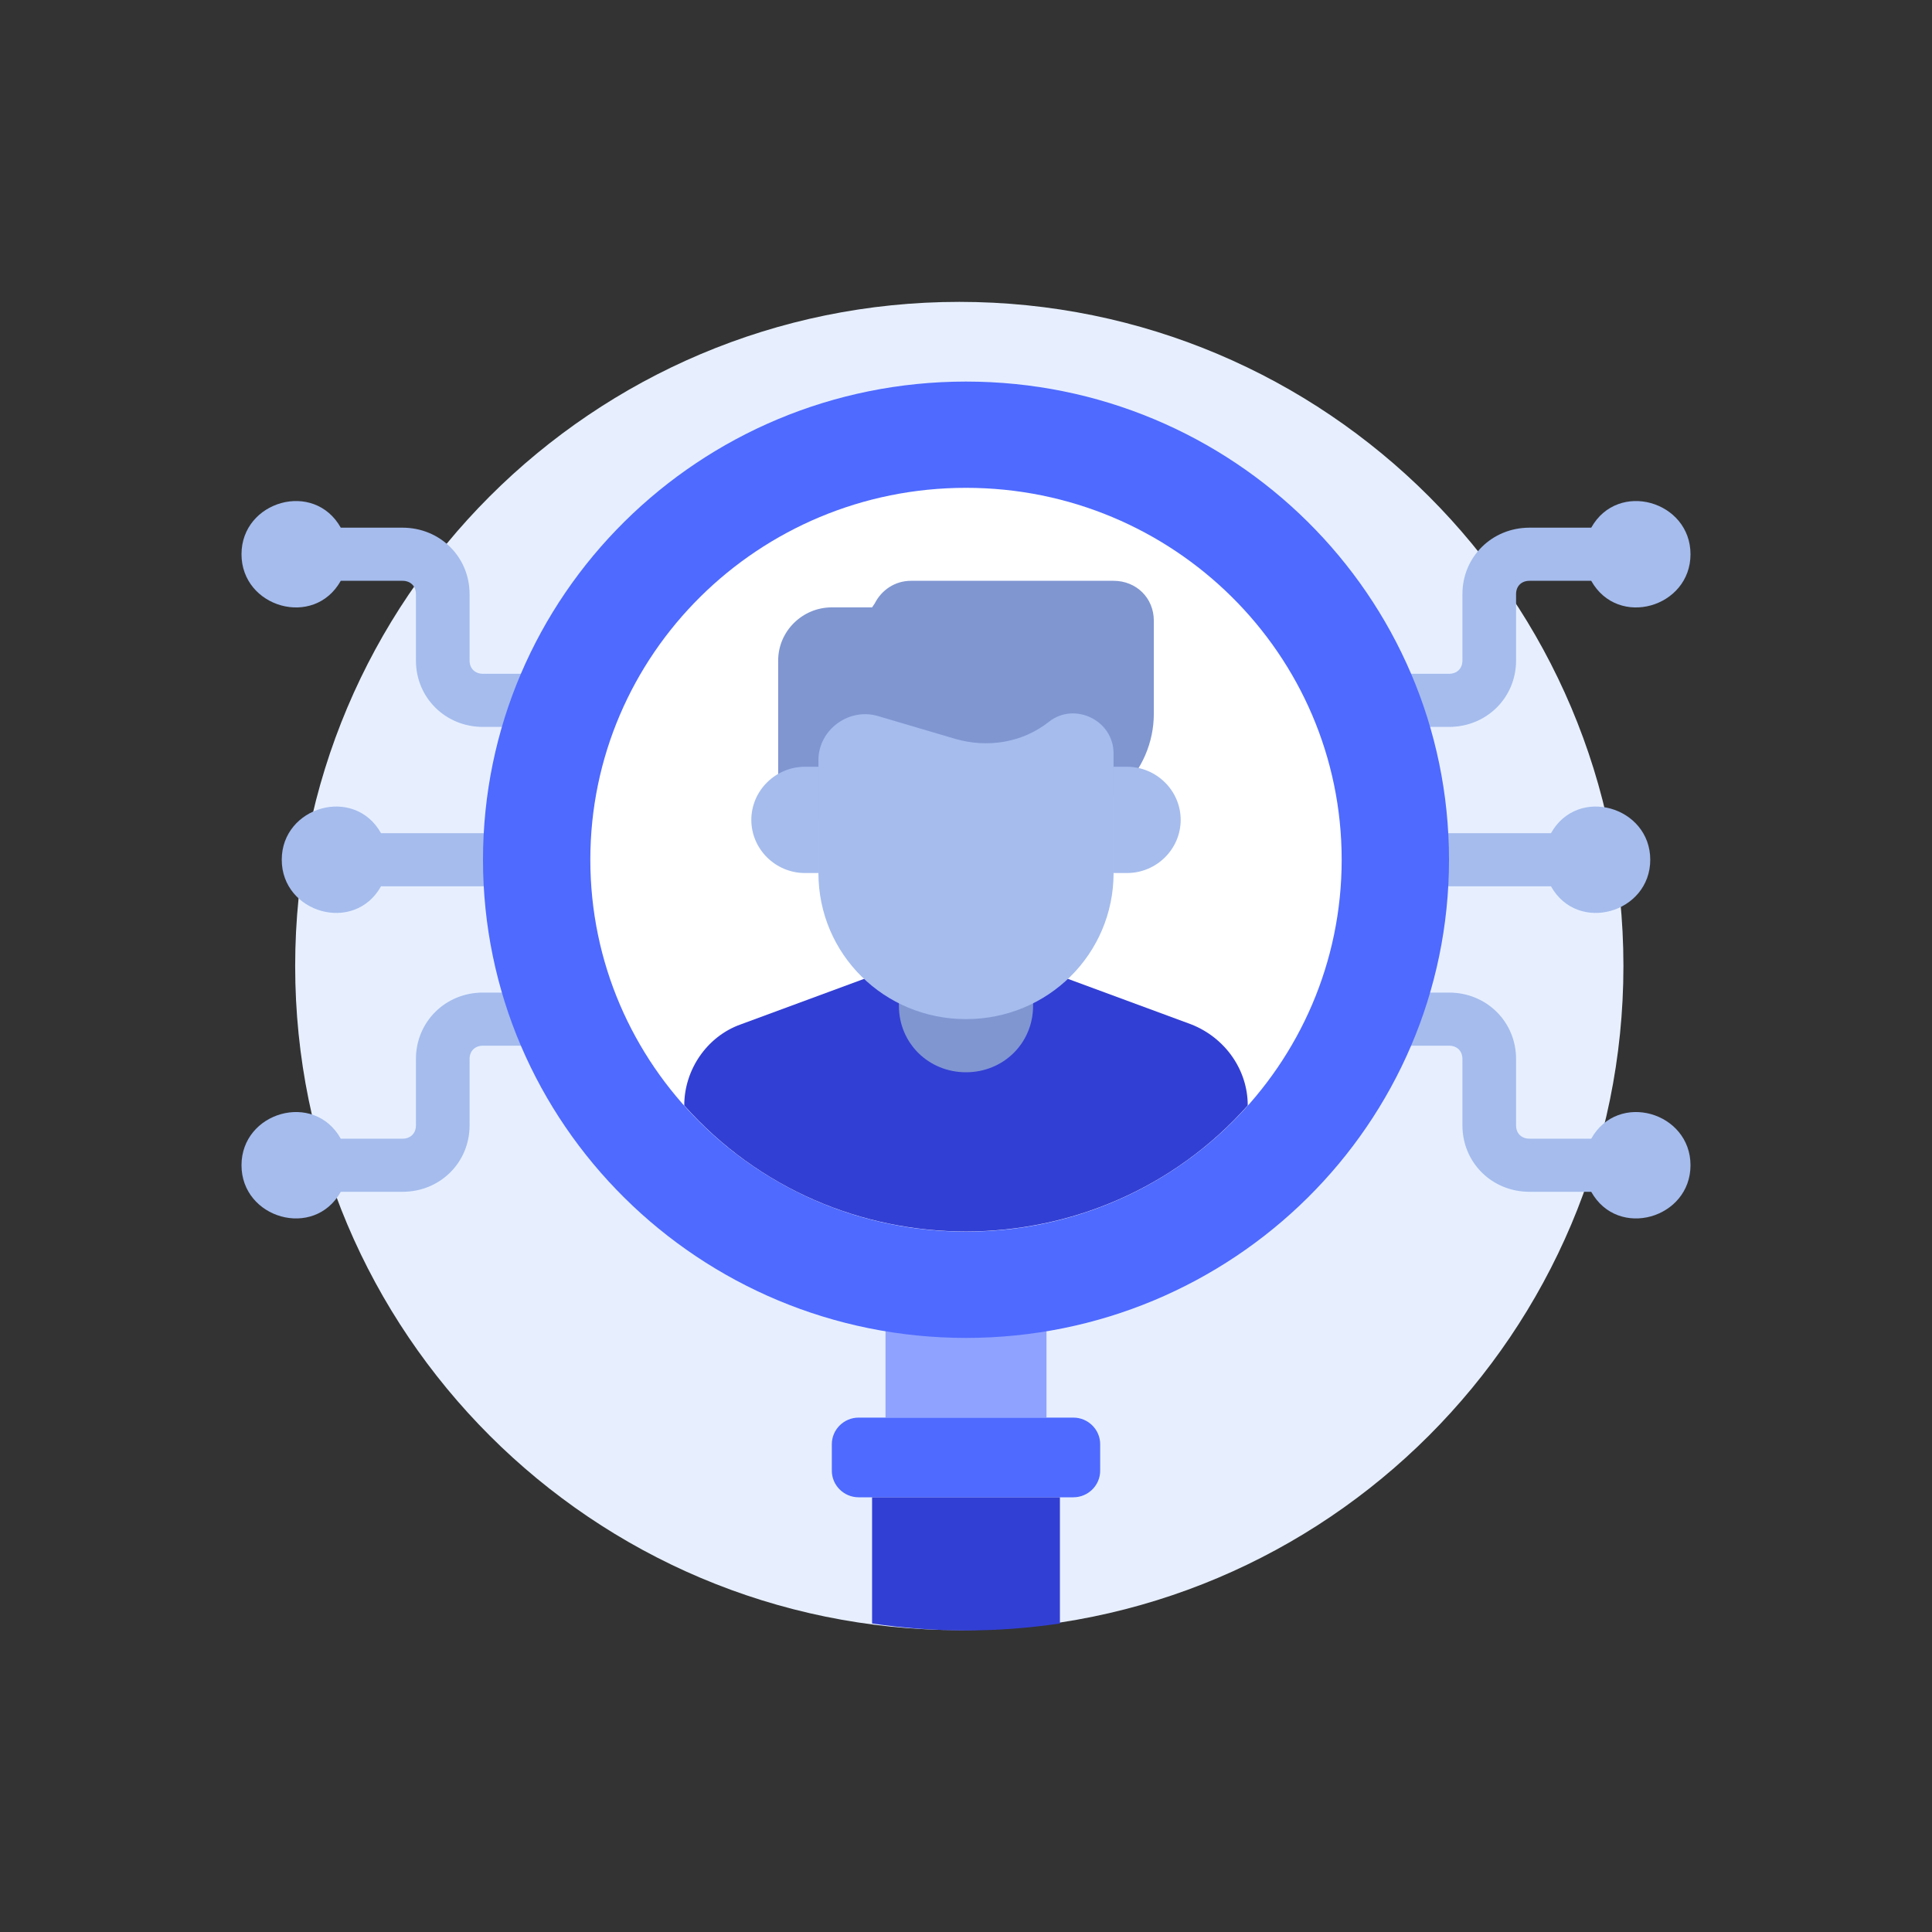 <svg width="96" height="96" viewBox="0 0 96 96" fill="none" xmlns="http://www.w3.org/2000/svg">
<rect x="0" y="0" width="96" height="96" fill="#333333" stroke="none"/>
<g clip-path="url(#clip0_312_3392)">
<path d="M47.667 81C65.892 81 80.667 66.225 80.667 48C80.667 29.775 65.892 15 47.667 15C29.441 15 14.667 29.775 14.667 48C14.667 66.225 29.441 81 47.667 81Z" fill="#E7EFFF"/>
<path d="M82 42.72C82 45.36 78.4 46.416 77.067 44.04H68C67.267 44.04 66.667 43.446 66.667 42.72C66.667 41.994 67.267 41.4 68 41.4H77.067C78.4 39.024 82 40.08 82 42.72Z" fill="#A5BCED"/>
<path d="M84 27.54C84 30.18 80.4 31.236 79.067 28.86H76C75.6 28.86 75.333 29.124 75.333 29.52V32.82C75.333 34.668 73.867 36.12 72 36.12H64C63.267 36.12 62.667 35.526 62.667 34.8C62.667 34.074 63.267 33.48 64 33.48H72C72.4 33.48 72.667 33.216 72.667 32.82V29.52C72.667 27.672 74.133 26.22 76 26.22H79.067C80.4 23.844 84 24.9 84 27.54Z" fill="#A5BCED"/>
<path d="M84 57.9C84 55.26 80.4 54.204 79.067 56.58H76C75.6 56.58 75.333 56.316 75.333 55.92V52.62C75.333 50.772 73.867 49.32 72 49.32H64C63.267 49.32 62.667 49.914 62.667 50.64C62.667 51.366 63.267 51.96 64 51.96H72C72.4 51.96 72.667 52.224 72.667 52.62V55.92C72.667 57.768 74.133 59.22 76 59.22H79.067C80.4 61.596 84 60.54 84 57.9Z" fill="#A5BCED"/>
<path d="M14 42.72C14 45.36 17.6 46.416 18.933 44.04H28C28.733 44.04 29.333 43.446 29.333 42.72C29.333 41.994 28.733 41.4 28 41.4H18.933C17.6 39.024 14 40.08 14 42.72Z" fill="#A5BCED"/>
<path d="M12 27.54C12 30.18 15.6 31.236 16.933 28.86H20C20.4 28.86 20.667 29.124 20.667 29.52V32.82C20.667 34.668 22.133 36.12 24 36.12H32C32.733 36.12 33.333 35.526 33.333 34.8C33.333 34.074 32.733 33.48 32 33.48H24C23.6 33.48 23.333 33.216 23.333 32.82V29.52C23.333 27.672 21.867 26.22 20 26.22H16.933C15.6 23.844 12 24.9 12 27.54Z" fill="#A5BCED"/>
<path d="M12 57.9C12 55.26 15.6 54.204 16.933 56.58H20C20.4 56.58 20.667 56.316 20.667 55.92V52.62C20.667 50.772 22.133 49.32 24 49.32H32C32.733 49.32 33.333 49.914 33.333 50.64C33.333 51.366 32.733 51.96 32 51.96H24C23.6 51.96 23.333 52.224 23.333 52.62V55.92C23.333 57.768 21.867 59.22 20 59.22H16.933C15.6 61.596 12 60.54 12 57.9Z" fill="#A5BCED"/>
<path d="M52 65.16H44V70.44H52V65.16Z" fill="#8FA2FF"/>
<path d="M48 66.48C61.255 66.48 72 55.842 72 42.72C72 29.598 61.255 18.96 48 18.96C34.745 18.96 24 29.598 24 42.72C24 55.842 34.745 66.48 48 66.48Z" fill="#4E6AFF"/>
<path d="M48 61.2C58.309 61.2 66.667 52.926 66.667 42.72C66.667 32.514 58.309 24.24 48 24.24C37.691 24.24 29.333 32.514 29.333 42.72C29.333 52.926 37.691 61.2 48 61.2Z" fill="white"/>
<path d="M62 54.93C54.6 63.246 41.467 63.312 34 54.93C34 53.148 35.133 51.498 36.8 50.904L44.667 48H51.333L59.2 50.904C60.867 51.564 62 53.148 62 54.93Z" fill="#323FD4"/>
<path d="M48 53.28C46.133 53.28 44.667 51.828 44.667 49.98V48H51.333V49.98C51.333 51.828 49.867 53.28 48 53.28Z" fill="#7F96D1"/>
<path d="M38.667 40.74V32.82C38.667 31.368 39.867 30.18 41.333 30.18H43.333L43.467 29.982C43.8 29.322 44.467 28.86 45.267 28.86H55.333C56.467 28.86 57.333 29.718 57.333 30.84V35.46C57.333 38.364 54.933 40.74 52 40.74H38.667Z" fill="#7F96D1"/>
<path d="M53.333 74.4H42.667C41.933 74.4 41.333 73.806 41.333 73.08V71.76C41.333 71.034 41.933 70.44 42.667 70.44H53.333C54.067 70.44 54.667 71.034 54.667 71.76V73.08C54.667 73.806 54.067 74.4 53.333 74.4Z" fill="#4E6AFF"/>
<path d="M52.667 74.4V80.67C49.533 81.132 46.467 81.132 43.333 80.67V74.4H52.667Z" fill="#323FD4"/>
<path d="M48 50.64C43.933 50.64 40.667 47.406 40.667 43.38V37.77C40.667 36.252 42.2 35.13 43.667 35.592L47.467 36.714C49.067 37.176 50.8 36.912 52.133 35.856C53.4 34.866 55.333 35.79 55.333 37.44V43.38C55.333 47.406 52.067 50.64 48 50.64Z" fill="#A5BCED"/>
<path d="M40 43.38H40.667V38.1H40C38.533 38.1 37.333 39.288 37.333 40.74C37.333 42.192 38.533 43.38 40 43.38Z" fill="#A5BCED"/>
<path d="M56 38.1H55.333V43.38H56C57.467 43.38 58.667 42.192 58.667 40.74C58.667 39.288 57.467 38.1 56 38.1Z" fill="#A5BCED"/>
</g>
<defs>
<clipPath id="clip0_312_3392">
<rect width="72" height="66" fill="white" transform="translate(12 15)"/>
</clipPath>
</defs>
</svg>
